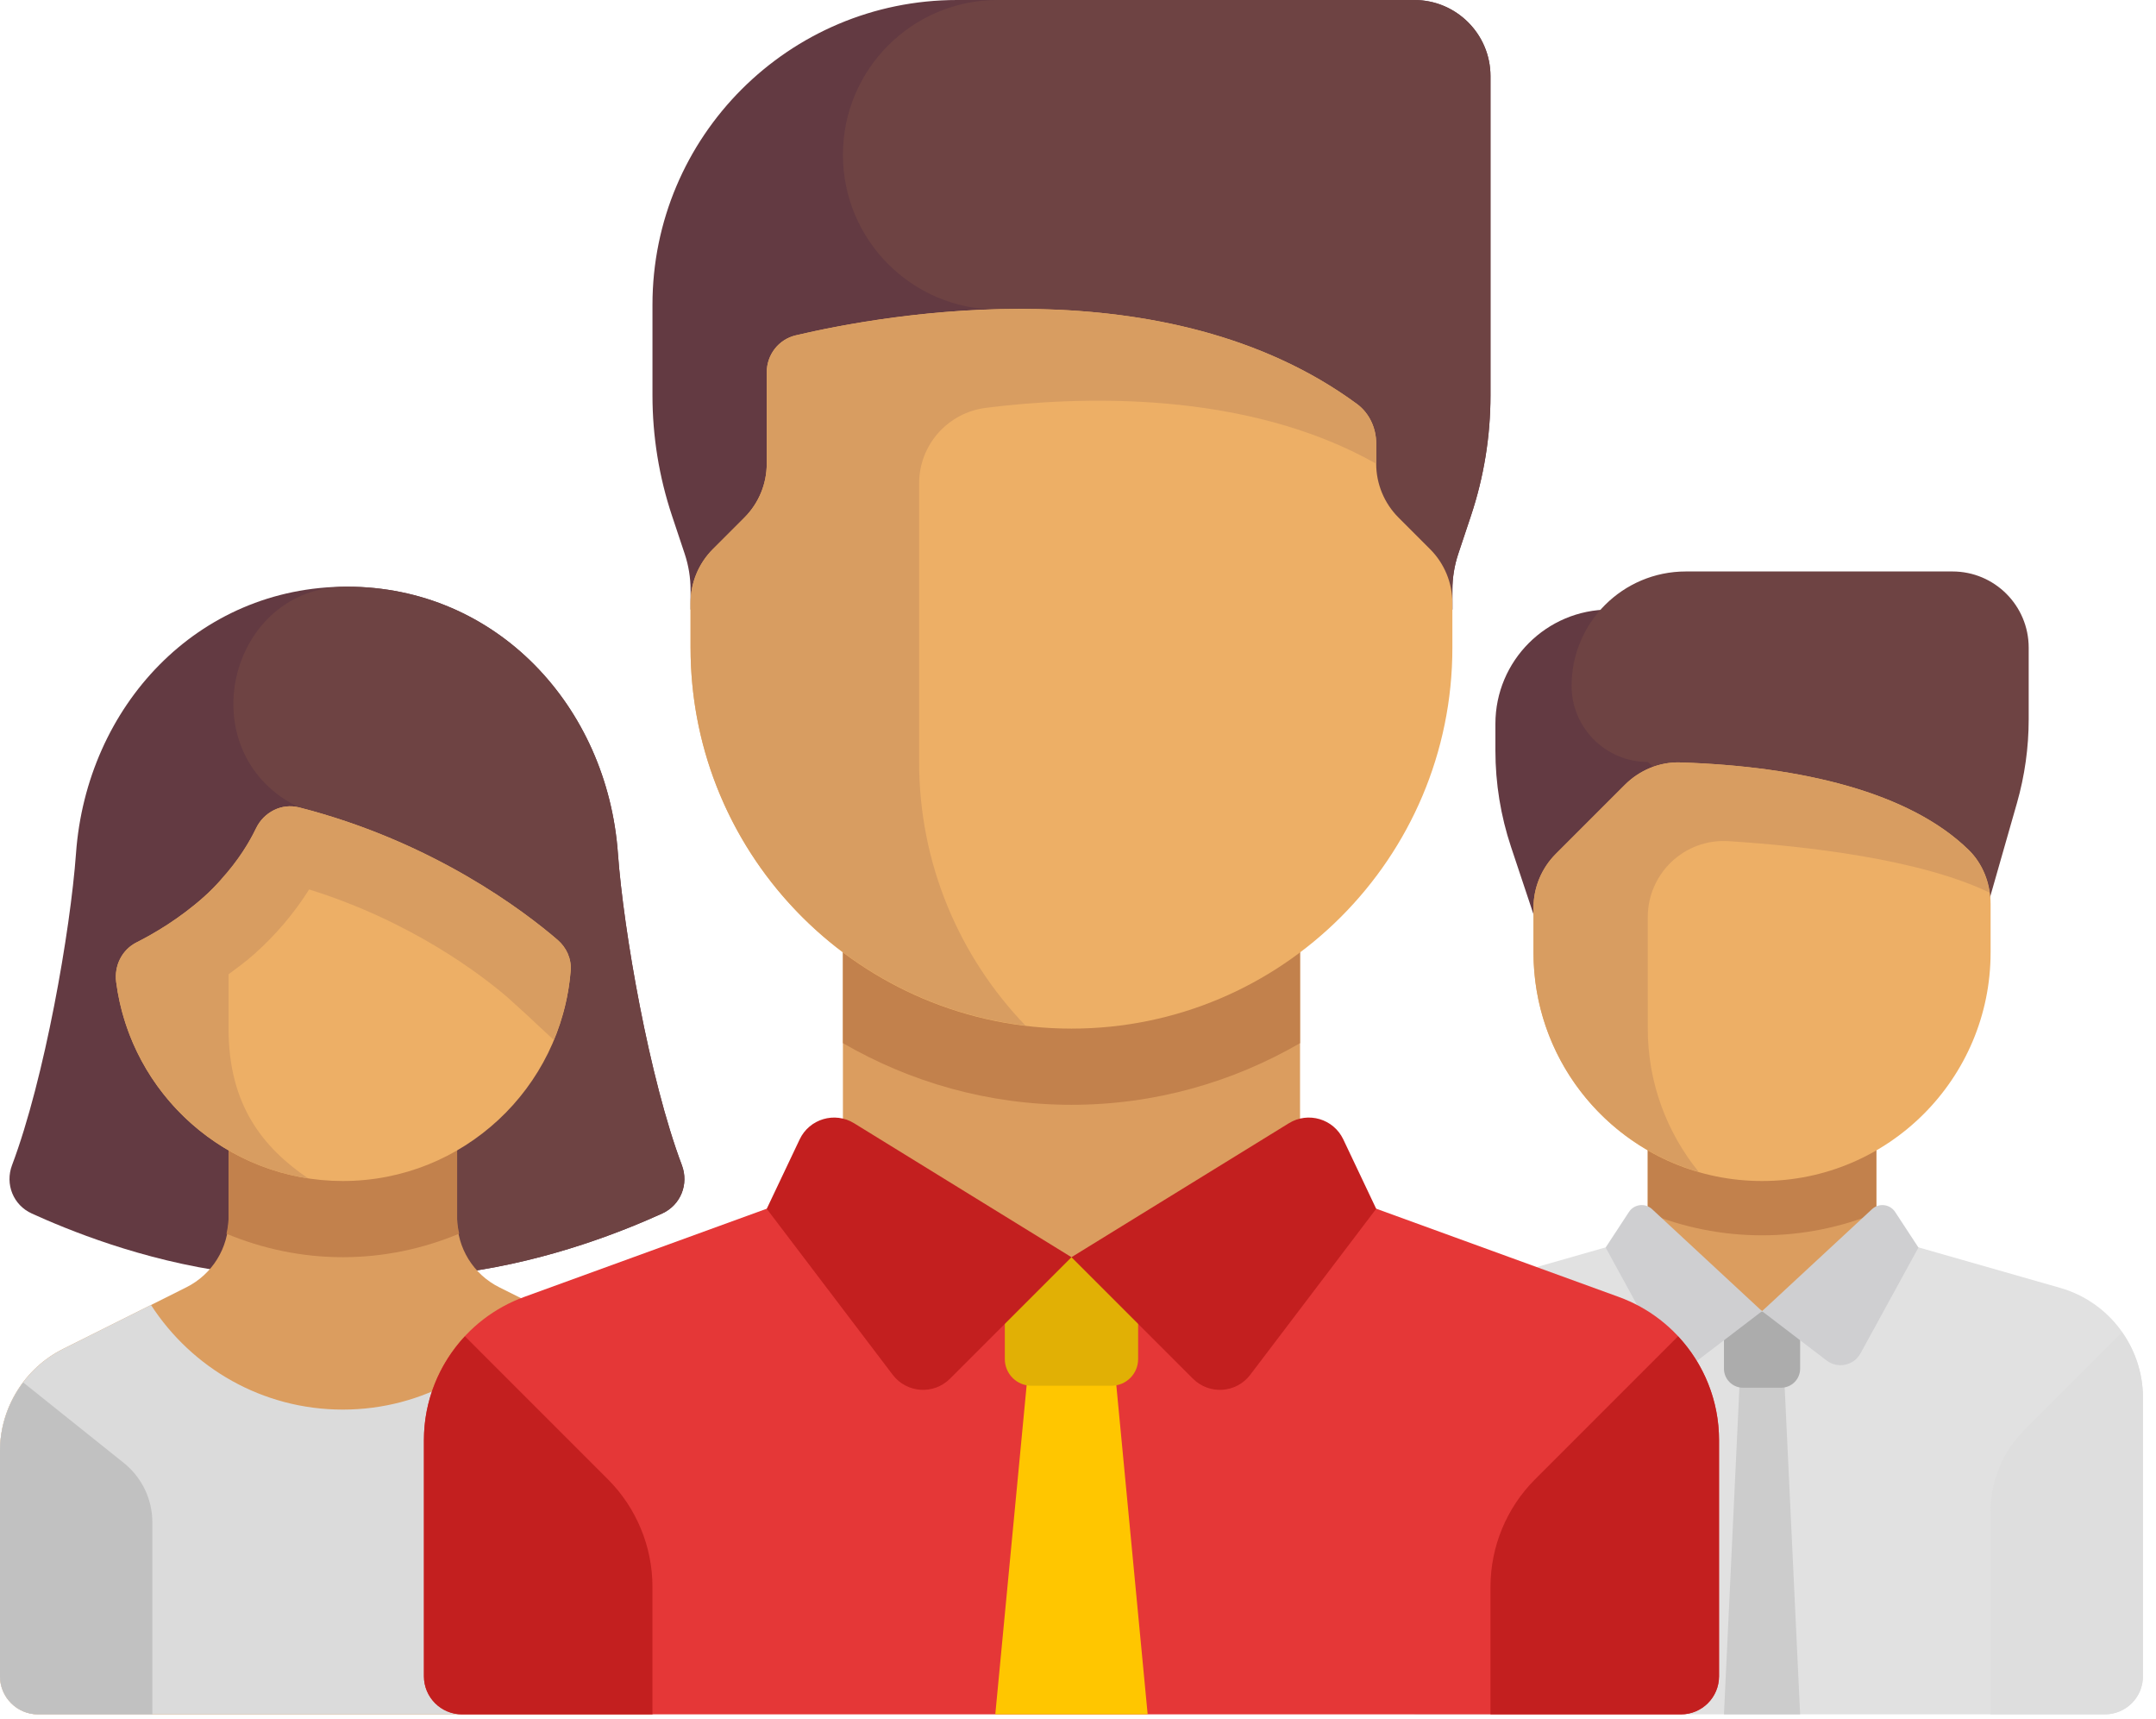 <svg xmlns="http://www.w3.org/2000/svg" width="138" height="110" viewBox="0 0 138 110">
  <g fill="none">
    <path fill="#633A42" d="M95.717,46.325 L95.717,48.036 C95.717,50.132 96.055,52.215 96.718,54.204 L100.593,65.83 L107.908,65.83 L107.908,39.01 L103.031,39.01 C98.992,39.01 95.717,42.285 95.717,46.325 Z"/>
    <path fill="#6E4343" d="M129.101,51.39 L124.975,65.83 L105.469,48.763 C102.776,48.763 100.593,46.58 100.593,43.887 L100.593,43.887 C100.593,39.847 103.868,36.573 107.908,36.573 L124.974,36.573 C127.668,36.573 129.851,38.756 129.851,41.449 L129.851,46.032 C129.851,47.844 129.598,49.647 129.101,51.39 Z"/>
    <rect width="14.629" height="10.791" x="105.468" y="73.146" fill="#DB9D5F"/>
    <path fill="#C2814C" d="M105.469,77.623 C107.731,78.542 110.197,79.059 112.784,79.059 C115.371,79.059 117.837,78.542 120.098,77.623 L120.098,73.145 L105.469,73.145 L105.469,77.623 L105.469,77.623 Z"/>
    <path fill="#E1E1E1" d="M131.86,82.42 L120.098,79.059 L112.784,83.913 L105.469,79.059 L93.707,82.42 C90.567,83.317 88.402,86.187 88.402,89.453 L88.402,107.279 C88.402,108.625 89.494,109.717 90.841,109.717 L134.727,109.717 C136.074,109.717 137.165,108.625 137.165,107.279 L137.165,89.453 C137.165,86.187 135,83.317 131.86,82.42 Z"/>
    <polygon fill="#CCC" points="115.222 109.717 110.346 109.717 111.565 83.935 114.003 83.935"/>
    <path fill="#EDAF66" d="M112.784,75.583 L112.784,75.583 C104.704,75.583 98.155,69.033 98.155,60.954 L98.155,58.097 C98.155,56.804 98.669,55.564 99.583,54.649 L104.004,50.228 C104.941,49.292 106.221,48.754 107.544,48.795 C115.338,49.041 122.237,50.711 126.008,54.394 C126.931,55.296 127.413,56.557 127.413,57.847 L127.413,60.954 C127.413,69.033 120.863,75.583 112.784,75.583 Z"/>
    <path fill="#D89D61" d="M105.469,58.702 C105.469,55.89 107.831,53.654 110.638,53.833 C115.56,54.147 122.864,54.97 127.345,57.125 C127.199,56.096 126.757,55.125 126.008,54.394 C122.237,50.71 115.338,49.041 107.544,48.795 L107.544,48.795 L107.544,48.795 C106.221,48.753 104.94,49.292 104.004,50.228 L99.583,54.649 C98.669,55.563 98.155,56.803 98.155,58.097 L98.155,60.953 C98.155,67.625 102.625,73.242 108.731,75.001 C106.699,72.494 105.47,69.311 105.47,65.83 L105.469,58.702 L105.469,58.702 Z"/>
    <path fill="#DEDEDE" d="M127.413,96.718 C127.413,94.778 128.183,92.918 129.555,91.546 L135.831,85.27 C136.67,86.469 137.165,87.912 137.165,89.453 L137.165,107.279 C137.165,108.626 136.074,109.717 134.727,109.717 L127.413,109.717 L127.413,96.718 L127.413,96.718 Z"/>
    <path fill="#ACACAC" d="M114.003,88.812 L111.565,88.812 C110.892,88.812 110.346,88.266 110.346,87.593 L110.346,83.935 L115.222,83.935 L115.222,87.593 C115.222,88.266 114.676,88.812 114.003,88.812 Z"/>
    <path fill="#CFCFD1" d="M10.011 6.79L5.878 9.947C5.166 10.49 4.137 10.273 3.707 9.487L0 2.717 1.492.441C1.823-.064 2.528-.15 2.971.26L10.011 6.79zM10.011 6.79L14.143 9.947C14.855 10.491 15.884 10.273 16.315 9.487L20.022 2.717 18.53.441C18.199-.064 17.493-.15 17.051.261L10.011 6.79z" transform="translate(102.773 77.123)"/>
    <path fill="#633A42" d="M43.644,74.565 C41.56,69.044 39.908,59.554 39.551,54.613 C38.872,45.211 31.786,37.546 22.208,37.546 C12.629,37.546 5.544,45.211 4.865,54.613 C4.508,59.554 2.855,69.044 0.772,74.565 C0.313,75.782 0.843,77.124 2.041,77.667 C4.274,78.679 9.034,80.661 14.775,81.433 L29.64,81.433 C35.354,80.659 40.148,78.676 42.374,77.667 C43.573,77.124 44.103,75.782 43.644,74.565 Z"/>
    <path fill="#6E4343" d="M42.374,77.667 C43.573,77.124 44.103,75.782 43.643,74.565 C41.56,69.045 39.907,59.554 39.551,54.614 C38.872,45.211 31.786,37.547 22.208,37.547 C22.184,37.547 22.16,37.547 22.136,37.547 C14.786,37.577 12.189,47.6 18.516,51.34 C18.896,51.565 19.139,51.673 19.139,51.673 L24.681,81.433 L29.641,81.433 C35.355,80.659 40.148,78.676 42.374,77.667 Z"/>
    <path fill="#DB9D5F" d="M39.843,86.328 L31.953,82.383 C30.301,81.557 29.257,79.868 29.258,78.021 L29.258,70.707 L14.629,70.707 L14.629,78.022 C14.629,79.869 13.585,81.557 11.933,82.383 L4.043,86.328 C1.565,87.567 0,90.1 0,92.87 L0,107.278 C0,108.625 1.092,109.717 2.438,109.717 L41.449,109.717 C42.795,109.717 43.887,108.625 43.887,107.278 L43.887,92.87 C43.887,90.1 42.321,87.567 39.843,86.328 Z"/>
    <path fill="#C2814C" d="M21.943,80.459 C24.569,80.459 27.083,79.918 29.389,78.954 C29.328,78.647 29.258,78.341 29.258,78.021 L29.258,70.706 L14.629,70.706 L14.629,78.021 C14.629,78.344 14.558,78.651 14.497,78.959 C16.804,79.918 19.317,80.459 21.943,80.459 Z"/>
    <path fill="#DBDBDB" d="M39.843,86.328 L34.222,83.518 C31.616,87.543 27.096,90.212 21.943,90.212 C16.791,90.212 12.271,87.543 9.664,83.517 L4.043,86.328 C1.565,87.567 0,90.1 0,92.87 L0,107.278 C0,108.625 1.092,109.717 2.438,109.717 L41.449,109.717 C42.795,109.717 43.887,108.625 43.887,107.278 L43.887,92.87 C43.887,90.1 42.321,87.567 39.843,86.328 Z"/>
    <path fill="#EDAF66" d="M21.943,75.583 L21.943,75.583 C14.506,75.583 8.365,70.032 7.436,62.847 C7.301,61.806 7.802,60.786 8.739,60.313 C9.861,59.747 11.493,58.792 13.055,57.398 C14.794,55.846 15.814,54.21 16.391,53.009 C16.887,51.974 18.028,51.389 19.14,51.673 C27.724,53.862 33.568,58.328 35.689,60.152 C36.258,60.641 36.586,61.363 36.528,62.112 C35.937,69.649 29.633,75.583 21.943,75.583 Z"/>
    <path fill="#D89D61" d="M35.689,60.151 C33.568,58.328 27.724,53.862 19.139,51.672 C18.027,51.389 16.887,51.974 16.39,53.008 C15.954,53.918 15.233,55.077 14.162,56.261 C14.162,56.264 14.161,56.266 14.161,56.269 C13.829,56.645 13.475,57.023 13.055,57.398 C11.493,58.792 9.861,59.747 8.739,60.313 C7.802,60.786 7.302,61.807 7.436,62.848 C8.27,69.3 13.319,74.436 19.726,75.416 C16.807,73.43 14.629,70.699 14.629,65.83 L14.629,62.354 C15.183,61.945 15.741,61.537 16.301,61.037 C17.656,59.828 18.839,58.429 19.788,56.923 C26.355,58.973 30.807,62.386 32.495,63.837 C32.957,64.242 34.104,65.299 35.446,66.558 C36.023,65.169 36.405,63.678 36.527,62.112 C36.586,61.363 36.258,60.641 35.689,60.151 Z"/>
    <path fill="#C1C1C1" d="M1.486,88.475 C0.547,89.721 0,91.25 0,92.87 L0,107.278 C0,108.625 1.092,109.717 2.438,109.717 L9.753,109.717 L9.753,97.431 C9.753,95.95 9.079,94.549 7.922,93.624 L1.486,88.475 Z"/>
    <path fill="#E53737" d="M103.611,83.001 L83.212,75.582 L68.583,80.459 L53.954,75.582 L33.554,83.001 C29.7,84.403 27.134,88.065 27.134,92.166 L27.134,107.279 C27.134,108.625 28.226,109.717 29.572,109.717 L107.593,109.717 C108.94,109.717 110.031,108.625 110.031,107.279 L110.031,92.166 C110.031,88.065 107.466,84.402 103.611,83.001 Z"/>
    <polygon fill="#FFC600" points="66.029 85.336 63.706 109.717 73.459 109.717 71.137 85.336"/>
    <path fill="#E1B005" d="M71.142,88.685 L66.023,88.685 C65.08,88.685 64.316,87.921 64.316,86.978 L64.316,80.459 L72.849,80.459 L72.849,86.978 C72.849,87.921 72.085,88.685 71.142,88.685 Z"/>
    <path fill="#C31F1F" d="M107.407,85.521 C109.053,87.288 110.031,89.642 110.031,92.166 L110.031,107.278 C110.031,108.625 108.94,109.717 107.593,109.717 L95.402,109.717 L95.402,101.565 C95.402,98.979 96.43,96.498 98.259,94.669 L107.407,85.521 Z"/>
    <path fill="#633A42" d="M95.402,25.301 L95.402,4.876 C95.402,2.183 93.219,0 90.526,0 L61.268,0 C50.496,0 41.763,8.733 41.763,19.505 L41.763,25.301 C41.763,27.922 42.185,30.525 43.014,33.011 L43.826,35.446 C44.074,36.192 44.201,36.973 44.201,37.759 L44.201,39.01 L92.964,39.01 L92.964,37.759 C92.964,36.973 93.091,36.192 93.339,35.446 L94.151,33.011 C94.98,30.525 95.402,27.922 95.402,25.301 Z"/>
    <path fill="#6E4343" d="M53.954,9.905 C53.954,15.375 58.389,19.81 63.859,19.81 L65.23,19.81 L65.892,39.01 L92.964,39.01 L92.964,37.759 C92.964,36.973 93.091,36.192 93.339,35.446 L94.151,33.011 C94.98,30.525 95.402,27.922 95.402,25.301 L95.402,4.876 C95.402,2.183 93.219,0 90.526,0 L63.859,0 C58.389,0 53.954,4.435 53.954,9.905 Z"/>
    <rect width="29.259" height="21.943" x="53.953" y="58.517" fill="#DB9D5F"/>
    <path fill="#C2814C" d="M53.954,66.76 C58.261,69.255 63.247,70.706 68.583,70.706 C73.918,70.706 78.905,69.255 83.212,66.76 L83.212,58.515 L53.954,58.515 L53.954,66.76 L53.954,66.76 Z"/>
    <path fill="#C31F1F" d="M19.781 9.067L12.005 16.843C10.96 17.888 9.233 17.77 8.339 16.593L.276 5.969 2.385 1.524C3.008.213 4.631-.268 5.867.494L19.781 9.067zM19.781 9.067L27.558 16.843C28.603 17.888 30.33 17.77 31.224 16.593L39.286 5.969 37.178 1.524C36.555.213 34.932-.268 33.696.494L19.781 9.067z" transform="translate(48.801 71.392)"/>
    <path fill="#EDAF66" d="M68.583,65.83 L68.583,65.83 C55.117,65.83 44.201,54.914 44.201,41.449 L44.201,38.592 C44.201,37.299 44.715,36.059 45.629,35.144 L47.649,33.124 C48.563,32.21 49.077,30.969 49.077,29.676 L49.077,23.831 C49.077,22.702 49.835,21.721 50.934,21.462 C56.7,20.1 74.644,16.874 86.856,25.855 C87.649,26.438 88.087,27.396 88.087,28.381 L88.087,29.676 C88.087,30.969 88.601,32.209 89.516,33.124 L91.535,35.144 C92.45,36.058 92.963,37.299 92.963,38.592 L92.963,41.449 C92.964,54.914 82.048,65.83 68.583,65.83 Z"/>
    <path fill="#D89D61" d="M86.856,25.855 C78.268,19.539 66.859,19.265 58.83,20.13 C55.443,20.495 52.645,21.058 50.934,21.462 C49.836,21.722 49.078,22.703 49.078,23.832 L49.078,29.676 C49.078,30.969 48.564,32.21 47.649,33.124 L45.629,35.144 C44.715,36.059 44.201,37.299 44.201,38.593 L44.201,41.449 C44.201,53.915 53.563,64.178 65.636,65.635 C61.43,61.254 58.83,55.317 58.83,48.763 L58.83,30.942 C58.83,28.471 60.667,26.406 63.119,26.099 C68.97,25.365 79.687,24.924 88.087,29.677 L88.087,28.381 C88.088,27.397 87.649,26.438 86.856,25.855 Z"/>
    <path fill="#C31F1F" d="M29.759,85.521 C28.112,87.288 27.134,89.642 27.134,92.166 L27.134,107.278 C27.134,108.625 28.226,109.717 29.572,109.717 L41.763,109.717 L41.763,101.565 C41.763,98.979 40.736,96.498 38.906,94.669 L29.759,85.521 Z"/>
  </g>
</svg>
